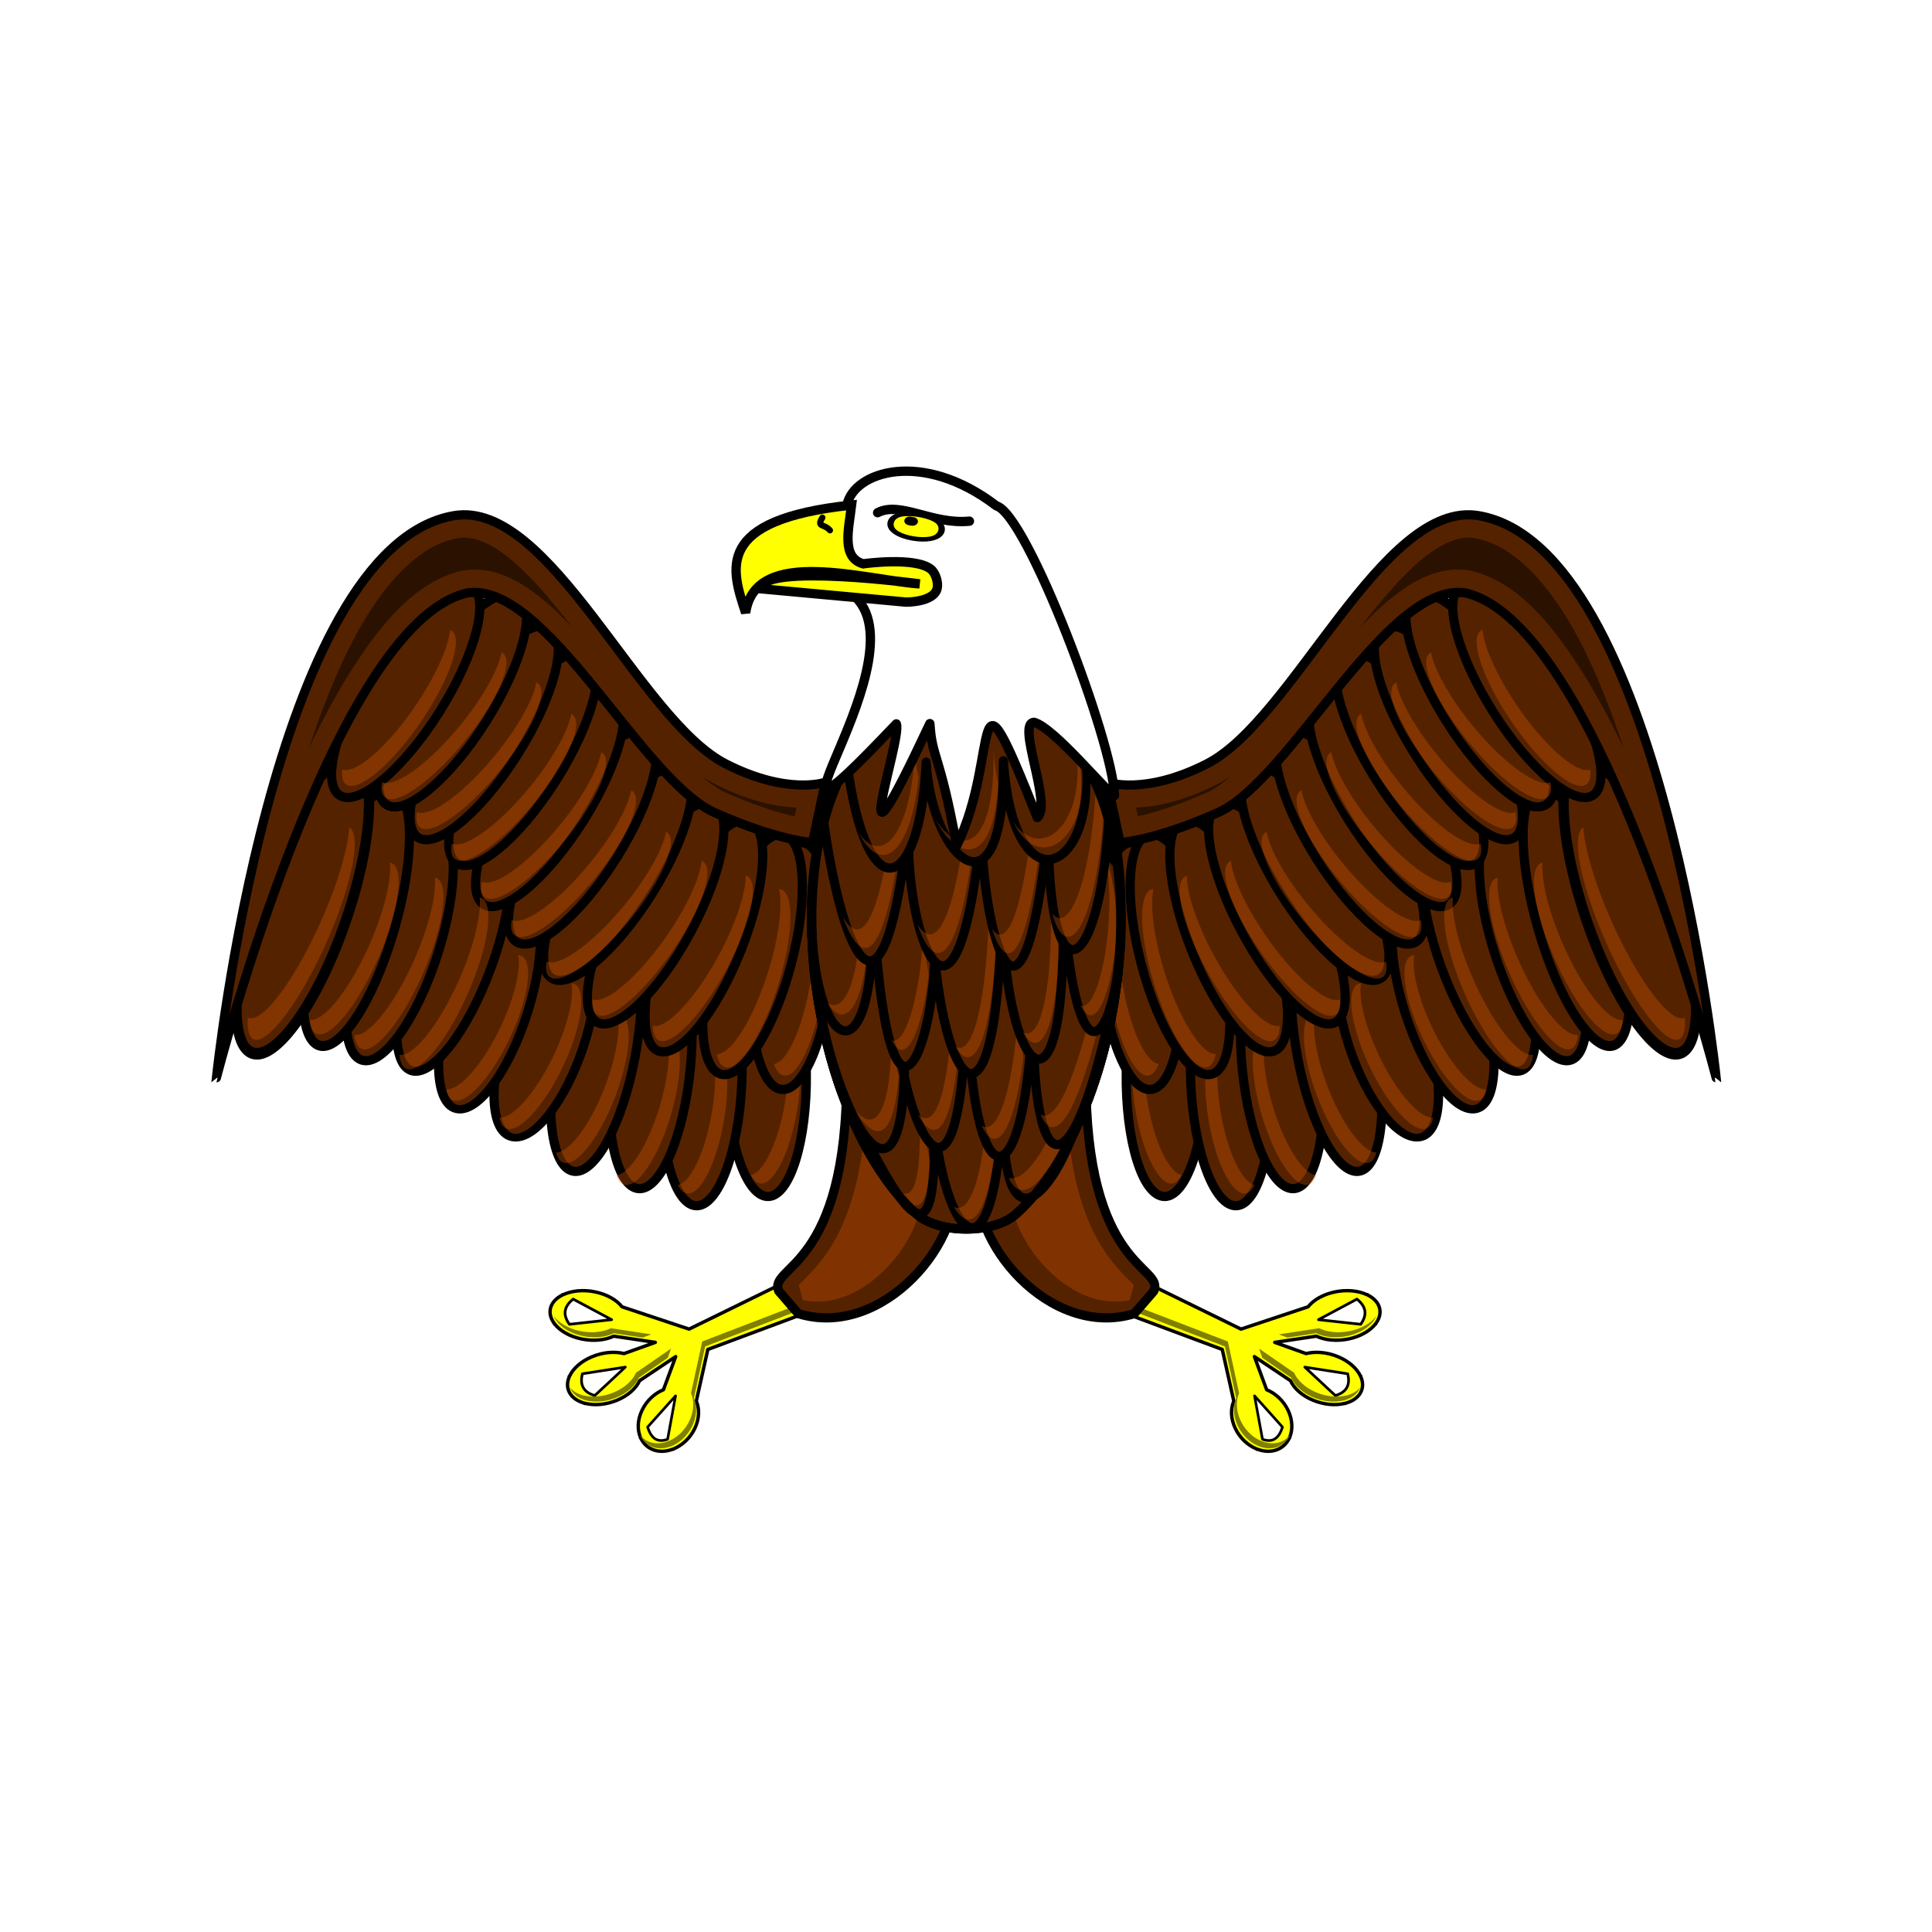 <?xml version="1.0" encoding="UTF-8" standalone="no"?>
<svg
   xmlns:dc="http://purl.org/dc/elements/1.1/"
   xmlns:cc="http://creativecommons.org/ns#"
   xmlns:rdf="http://www.w3.org/1999/02/22-rdf-syntax-ns#"
   xmlns:svg="http://www.w3.org/2000/svg"
   xmlns="http://www.w3.org/2000/svg"
   xmlns:sodipodi="http://sodipodi.sourceforge.net/DTD/sodipodi-0.dtd"
   xmlns:inkscape="http://www.inkscape.org/namespaces/inkscape"
   id="svg4769"
   sodipodi:docname="Bald Eagle.svg"
   viewBox="0 0 512 512"
   sodipodi:version="0.32"
   version="1.0"
   inkscape:output_extension="org.inkscape.output.svg.inkscape"
   inkscape:version="1.0.2 (e86c870879, 2021-01-15, custom)"
   width="512"
   height="512">
  <defs
     id="defs3">
    <filter
       id="filter3625"
       inkscape:collect="always">
      <feGaussianBlur
         id="feGaussianBlur3627"
         stdDeviation="6.649"
         inkscape:collect="always" />
    </filter>
    <filter
       id="filter3883"
       inkscape:collect="always">
      <feGaussianBlur
         id="feGaussianBlur3885"
         stdDeviation="2.832"
         inkscape:collect="always" />
    </filter>
    <filter
       id="filter4197"
       inkscape:collect="always">
      <feGaussianBlur
         id="feGaussianBlur4199"
         stdDeviation="2.57"
         inkscape:collect="always" />
    </filter>
    <filter
       id="filter4206"
       inkscape:collect="always">
      <feGaussianBlur
         id="feGaussianBlur4208"
         stdDeviation="3.368"
         inkscape:collect="always" />
    </filter>
    <filter
       id="filter4231"
       inkscape:collect="always">
      <feGaussianBlur
         id="feGaussianBlur4233"
         stdDeviation="3.832"
         inkscape:collect="always" />
    </filter>
    <filter
       id="filter4256"
       inkscape:collect="always">
      <feGaussianBlur
         id="feGaussianBlur4258"
         stdDeviation="3.389"
         inkscape:collect="always" />
    </filter>
    <filter
       id="filter4265"
       inkscape:collect="always">
      <feGaussianBlur
         id="feGaussianBlur4267"
         stdDeviation="2.639"
         inkscape:collect="always" />
    </filter>
    <filter
       id="filter4963"
       height="1.193"
       width="1.309"
       y="-0.097"
       x="-0.154"
       inkscape:collect="always">
      <feGaussianBlur
         id="feGaussianBlur4965"
         stdDeviation="5.091"
         inkscape:collect="always" />
    </filter>
    <filter
       id="filter5435"
       inkscape:collect="always">
      <feGaussianBlur
         id="feGaussianBlur5437"
         stdDeviation="3.392"
         inkscape:collect="always" />
    </filter>
  </defs>
  <sodipodi:namedview
     id="base"
     inkscape:snap-center="true"
     inkscape:zoom="0.23754368"
     borderopacity="1.0"
     inkscape:current-layer="layer1"
     inkscape:cx="608.57866"
     inkscape:cy="474.11463"
     inkscape:object-paths="true"
     inkscape:document-units="px"
     inkscape:snap-bbox="true"
     showgrid="false"
     inkscape:snap-global="false"
     inkscape:bbox-nodes="true"
     bordercolor="#666666"
     inkscape:guide-bbox="true"
     objecttolerance="10000"
     inkscape:object-nodes="true"
     inkscape:pageopacity="0.0"
     inkscape:pageshadow="2"
     guidetolerance="10000"
     pagecolor="#ffffff"
     gridtolerance="10000"
     inkscape:bbox-paths="true"
     showguides="true"
     inkscape:document-rotation="0"
     inkscape:window-width="1267"
     inkscape:window-height="729"
     inkscape:window-x="26"
     inkscape:window-y="0"
     inkscape:window-maximized="0" />
  <g
     id="layer1"
     inkscape:label="Layer 1"
     inkscape:groupmode="layer"
     transform="translate(-36.567,-44.49)">
    <g
       id="g53195"
       transform="matrix(0.423,0,0,0.423,77.24,149.299)">
      <g
         id="g4987"
         transform="translate(-0.214)">
        <g
           id="g4283"
           transform="matrix(-1,0,0,1,881.34,-53.952)">
          <path
             id="path4285"
             style="fill:#552200;stroke:#000000;stroke-width:5.761;stroke-linecap:round;stroke-linejoin:round"
             d="m 83.281,351.08 c 0,42.81 -11.193,77.55 -24.985,77.55 -13.791,0 -24.984,-34.74 -24.984,-77.55 0,-42.81 11.193,-77.56 24.984,-77.56 13.792,0 24.985,34.75 24.985,77.56 z"
             inkscape:transform-center-x="-25.570437"
             inkscape:transform-center-y="39.400061"
             transform="matrix(1,-0.013,0.013,1,183.85,127.92)" />
          <path
             id="path4287"
             style="fill:#552200;stroke:#000000;stroke-width:5.761;stroke-linecap:round;stroke-linejoin:round"
             d="m 83.281,351.08 c 0,42.81 -11.193,77.55 -24.985,77.55 -13.791,0 -24.984,-34.74 -24.984,-77.55 0,-42.81 11.193,-77.56 24.984,-77.56 13.792,0 24.985,34.75 24.985,77.56 z"
             inkscape:transform-center-x="-23.140921"
             inkscape:transform-center-y="40.874315"
             transform="matrix(0.999,0.047,-0.047,0.999,164.55,130.63)" />
          <path
             id="path4289"
             style="fill:#552200;stroke:#000000;stroke-width:5.761;stroke-linecap:round;stroke-linejoin:round"
             d="m 83.281,351.08 c 0,42.81 -11.193,77.55 -24.985,77.55 -13.791,0 -24.984,-34.74 -24.984,-77.55 0,-42.81 11.193,-77.56 24.984,-77.56 13.792,0 24.985,34.75 24.985,77.56 z"
             inkscape:transform-center-x="-20.979222"
             inkscape:transform-center-y="42.024821"
             transform="matrix(0.995,0.099,-0.099,0.995,150.86,118.59)" />
          <path
             id="path4291"
             style="opacity:0.6;fill:#d45500;filter:url(#filter3883)"
             transform="matrix(0.601,-0.144,0.158,0.64,247.83,322.28)"
             d="m -150.62,168.94 c 1.35,14.72 -8.04,41.46 -25.19,68.68 -20.87,33.12 -46.04,55.52 -59.13,53.5 0.45,4.87 2.07,8.43 4.97,10.26 11.67,7.35 39.64,-16.1 62.47,-52.32 22.83,-36.22 31.89,-71.55 20.22,-78.9 -1,-0.63 -2.12,-1.03 -3.34,-1.22 z" />
          <path
             id="path4293"
             style="fill:#552200;stroke:#000000;stroke-width:5.761;stroke-linecap:round;stroke-linejoin:round"
             d="m 83.281,351.08 c 0,42.81 -11.193,77.55 -24.985,77.55 -13.791,0 -24.984,-34.74 -24.984,-77.55 0,-42.81 11.193,-77.56 24.984,-77.56 13.792,0 24.985,34.75 24.985,77.56 z"
             inkscape:transform-center-x="-17.338836"
             inkscape:transform-center-y="43.652935"
             transform="rotate(10.558,-510.403,848.721)" />
          <path
             id="path4295"
             d="m -150.62,168.94 c 1.35,14.72 -8.04,41.46 -25.19,68.68 -20.87,33.12 -46.04,55.52 -59.13,53.5 0.45,4.87 2.07,8.43 4.97,10.26 11.67,7.35 39.64,-16.1 62.47,-52.32 22.83,-36.22 31.89,-71.55 20.22,-78.9 -1,-0.63 -2.12,-1.03 -3.34,-1.22 z"
             style="opacity:0.6;fill:#d45500;filter:url(#filter3883)"
             transform="matrix(0.611,-0.097,0.108,0.65,227.01,316.18)" />
          <path
             id="path4297"
             style="fill:#552200;stroke:#000000;stroke-width:5.761;stroke-linecap:round;stroke-linejoin:round"
             d="m 83.281,351.08 c 0,42.81 -11.193,77.55 -24.985,77.55 -13.791,0 -24.984,-34.74 -24.984,-77.55 0,-42.81 11.193,-77.56 24.984,-77.56 13.792,0 24.985,34.75 24.985,77.56 z"
             inkscape:transform-center-x="-13.858344"
             inkscape:transform-center-y="37.646075"
             transform="matrix(0.972,0.222,-0.264,0.807,143.83,159.84)" />
          <path
             id="path4299"
             style="fill:#552200;stroke:#000000;stroke-width:5.761;stroke-linecap:round;stroke-linejoin:round"
             d="m 83.281,351.08 c 0,42.81 -11.193,77.55 -24.985,77.55 -13.791,0 -24.984,-34.74 -24.984,-77.55 0,-42.81 11.193,-77.56 24.984,-77.56 13.792,0 24.985,34.75 24.985,77.56 z"
             inkscape:transform-center-x="-13.543732"
             inkscape:transform-center-y="40.672883"
             transform="matrix(0.968,0.242,-0.269,0.871,111.24,113.45)" />
          <path
             id="path4301"
             style="fill:#552200;stroke:#000000;stroke-width:5.761;stroke-linecap:round;stroke-linejoin:round"
             d="m 83.281,351.08 c 0,42.81 -11.193,77.55 -24.985,77.55 -13.791,0 -24.984,-34.74 -24.984,-77.55 0,-42.81 11.193,-77.56 24.984,-77.56 13.792,0 24.985,34.75 24.985,77.56 z"
             inkscape:transform-center-x="-9.8278058"
             inkscape:transform-center-y="45.930705"
             transform="matrix(0.939,0.344,-0.344,0.939,116.7,54.265)" />
          <path
             id="path4303"
             style="fill:#552200;stroke:#000000;stroke-width:5.761;stroke-linecap:round;stroke-linejoin:round"
             d="m 83.281,351.08 c 0,42.81 -11.193,77.55 -24.985,77.55 -13.791,0 -24.984,-34.74 -24.984,-77.55 0,-42.81 11.193,-77.56 24.984,-77.56 13.792,0 24.985,34.75 24.985,77.56 z"
             inkscape:transform-center-x="-11.691238"
             inkscape:transform-center-y="45.492078"
             transform="matrix(0.952,0.306,-0.306,0.952,68.833,44.429)" />
          <path
             id="path4305"
             style="fill:#552200;stroke:#000000;stroke-width:5.761;stroke-linecap:round;stroke-linejoin:round"
             d="m 83.281,351.08 c 0,42.81 -11.193,77.55 -24.985,77.55 -13.791,0 -24.984,-34.74 -24.984,-77.55 0,-42.81 11.193,-77.56 24.984,-77.56 13.792,0 24.985,34.75 24.985,77.56 z"
             inkscape:transform-center-x="-11.79052"
             inkscape:transform-center-y="49.42424"
             transform="matrix(0.95,0.329,-0.302,1.036,40.349,-2.138)" />
          <path
             id="path4307"
             style="fill:#552200;stroke:#000000;stroke-width:5.761;stroke-linecap:round;stroke-linejoin:round"
             d="m 83.281,351.08 c 0,42.81 -11.193,77.55 -24.985,77.55 -13.791,0 -24.984,-34.74 -24.984,-77.55 0,-42.81 11.193,-77.56 24.984,-77.56 13.792,0 24.985,34.75 24.985,77.56 z"
             inkscape:transform-center-x="-9.5520667"
             inkscape:transform-center-y="58.81556"
             transform="matrix(1.043,0.473,-0.417,1.182,41.785,-68.616)" />
          <path
             id="path4309"
             d="m -150.62,168.94 c 1.35,14.72 -8.04,41.46 -25.19,68.68 -20.87,33.12 -46.04,55.52 -59.13,53.5 0.45,4.87 2.07,8.43 4.97,10.26 11.67,7.35 39.64,-16.1 62.47,-52.32 22.83,-36.22 31.89,-71.55 20.22,-78.9 -1,-0.63 -2.12,-1.03 -3.34,-1.22 z"
             style="opacity:0.6;fill:#d45500;filter:url(#filter3883)"
             transform="matrix(0.578,-0.22,0.239,0.614,303.22,311.91)" />
          <path
             id="path4311"
             style="fill:#552200;stroke:#000000;stroke-width:5.761;stroke-linecap:round;stroke-linejoin:round"
             d="m 83.281,351.08 c 0,42.81 -11.193,77.55 -24.985,77.55 -13.791,0 -24.984,-34.74 -24.984,-77.55 0,-42.81 11.193,-77.56 24.984,-77.56 13.792,0 24.985,34.75 24.985,77.56 z"
             inkscape:transform-center-x="-21.741873"
             inkscape:transform-center-y="41.635376"
             transform="matrix(0.997,0.081,-0.081,0.997,232.94,56.66)" />
          <path
             id="path4313"
             style="opacity:0.6;fill:#d45500;filter:url(#filter3883)"
             transform="matrix(0.578,-0.22,0.239,0.614,257.41,318.16)"
             d="m -150.62,168.94 c 1.35,14.72 -8.04,41.46 -25.19,68.68 -20.87,33.12 -46.04,55.52 -59.13,53.5 0.45,4.87 2.07,8.43 4.97,10.26 11.67,7.35 39.64,-16.1 62.47,-52.32 22.83,-36.22 31.89,-71.55 20.22,-78.9 -1,-0.63 -2.12,-1.03 -3.34,-1.22 z" />
          <path
             id="path4315"
             style="fill:#552200;stroke:#000000;stroke-width:5.761;stroke-linecap:round;stroke-linejoin:round"
             d="m 83.281,351.08 c 0,42.81 -11.193,77.55 -24.985,77.55 -13.791,0 -24.984,-34.74 -24.984,-77.55 0,-42.81 11.193,-77.56 24.984,-77.56 13.792,0 24.985,34.75 24.985,77.56 z"
             inkscape:transform-center-x="-14.076952"
             inkscape:transform-center-y="44.811286"
             transform="matrix(0.967,0.255,-0.255,0.967,271.15,49.814)" />
          <path
             id="path4317"
             style="fill:#552200;stroke:#000000;stroke-width:5.761;stroke-linecap:round;stroke-linejoin:round"
             d="m 83.281,351.08 c 0,42.81 -11.193,77.55 -24.985,77.55 -13.791,0 -24.984,-34.74 -24.984,-77.55 0,-42.81 11.193,-77.56 24.984,-77.56 13.792,0 24.985,34.75 24.985,77.56 z"
             inkscape:transform-center-x="-8.624071"
             inkscape:transform-center-y="46.171821"
             transform="matrix(0.93,0.369,-0.369,0.93,282.84,44.458)" />
          <path
             id="path4319"
             style="fill:#552200;stroke:#000000;stroke-width:5.761;stroke-linecap:round;stroke-linejoin:round"
             d="m 83.281,351.08 c 0,42.81 -11.193,77.55 -24.985,77.55 -13.791,0 -24.984,-34.74 -24.984,-77.55 0,-42.81 11.193,-77.56 24.984,-77.56 13.792,0 24.985,34.75 24.985,77.56 z"
             inkscape:transform-center-x="-3.2624908"
             inkscape:transform-center-y="46.85687"
             transform="matrix(0.881,0.473,-0.473,0.881,291.99,41.452)" />
          <path
             id="path4321"
             style="fill:#552200;stroke:#000000;stroke-width:5.761;stroke-linecap:round;stroke-linejoin:round"
             inkscape:transform-center-y="46.970321"
             transform="matrix(0.846,0.533,-0.533,0.846,291.3,25.361)"
             d="m 83.281,351.08 c 0,42.81 -11.193,77.55 -24.985,77.55 -13.791,0 -24.984,-34.74 -24.984,-77.55 0,-42.81 11.193,-77.56 24.984,-77.56 13.792,0 24.985,34.75 24.985,77.56 z" />
          <path
             id="path4323"
             style="fill:#552200;stroke:#000000;stroke-width:5.761;stroke-linecap:round;stroke-linejoin:round"
             inkscape:transform-center-y="46.970321"
             transform="matrix(0.846,0.533,-0.533,0.846,269.3,2.614)"
             d="m 83.281,351.08 c 0,42.81 -11.193,77.55 -24.985,77.55 -13.791,0 -24.984,-34.74 -24.984,-77.55 0,-42.81 11.193,-77.56 24.984,-77.56 13.792,0 24.985,34.75 24.985,77.56 z" />
          <path
             id="path4325"
             style="fill:#552200;stroke:#000000;stroke-width:5.761;stroke-linecap:round;stroke-linejoin:round"
             inkscape:transform-center-y="46.970321"
             transform="matrix(0.846,0.533,-0.533,0.846,248.72,-20.862)"
             d="m 83.281,351.08 c 0,42.81 -11.193,77.55 -24.985,77.55 -13.791,0 -24.984,-34.74 -24.984,-77.55 0,-42.81 11.193,-77.56 24.984,-77.56 13.792,0 24.985,34.75 24.985,77.56 z" />
          <path
             id="path4327"
             style="fill:#552200;stroke:#000000;stroke-width:5.761;stroke-linecap:round;stroke-linejoin:round"
             inkscape:transform-center-y="46.970321"
             transform="matrix(0.846,0.533,-0.533,0.846,231.88,-46.615)"
             d="m 83.281,351.08 c 0,42.81 -11.193,77.55 -24.985,77.55 -13.791,0 -24.984,-34.74 -24.984,-77.55 0,-42.81 11.193,-77.56 24.984,-77.56 13.792,0 24.985,34.75 24.985,77.56 z" />
          <path
             id="path4329"
             style="fill:#552200;stroke:#000000;stroke-width:5.761;stroke-linecap:round;stroke-linejoin:round"
             inkscape:transform-center-y="46.970321"
             transform="matrix(0.846,0.533,-0.533,0.846,207.66,-62.761)"
             d="m 83.281,351.08 c 0,42.81 -11.193,77.55 -24.985,77.55 -13.791,0 -24.984,-34.74 -24.984,-77.55 0,-42.81 11.193,-77.56 24.984,-77.56 13.792,0 24.985,34.75 24.985,77.56 z" />
          <path
             id="path4331"
             style="fill:#552200;stroke:#000000;stroke-width:5.761;stroke-linecap:round;stroke-linejoin:round"
             inkscape:transform-center-y="46.970321"
             transform="matrix(0.846,0.533,-0.533,0.846,187.86,-83.346)"
             d="m 83.281,351.08 c 0,42.81 -11.193,77.55 -24.985,77.55 -13.791,0 -24.984,-34.74 -24.984,-77.55 0,-42.81 11.193,-77.56 24.984,-77.56 13.792,0 24.985,34.75 24.985,77.56 z" />
          <ellipse
             id="path4333"
             style="fill:#552200;stroke:#000000;stroke-width:5.761;stroke-linecap:round;stroke-linejoin:round"
             inkscape:transform-center-y="46.970321"
             transform="matrix(0.846,0.533,-0.533,0.846,158.49,-89.217)"
             cx="58.296"
             cy="351.076"
             rx="24.984"
             ry="77.555" />
          <g
             id="g4335"
             transform="translate(-1.174,-5.636)">
            <path
               id="path4337"
               sodipodi:nodetypes="cssccscc"
               style="fill:#552200;fill-rule:evenodd;stroke:#000000;stroke-width:5.758"
               d="m 284.77,301.88 c 0,0 -23.48,8.43 -62.54,-11.57 C 167.83,262.44 112.17,124.4 51.96,134.9 -62.09,154.8 -96.71,487.02 -96.71,487.02 c 10e-4,0 72.593,-284.32 157.12,-303.73 49.6,-7.51 109.23,117.25 155.07,137.65 39.64,17.64 61.24,18.75 61.24,18.75 z" />
            <path
               id="path4339"
               style="fill:#2b1100;fill-rule:evenodd;filter:url(#filter3625)"
               sodipodi:type="inkscape:offset"
               d="m 57.947,148.631 c -1.108,0.027 -2.283,0.157 -3.533,0.375 -21.917,3.824 -43.099,24.244 -61.365,56.395 -12.188,21.452 -22.698,47.64 -31.789,75.096 8.385,-17.515 17.34,-34.262 26.863,-49.232 19.491,-30.643 41.128,-55.479 69.064,-61.906 0.336,-0.082 0.675,-0.153 1.016,-0.211 a 4.226,4.226 0 0 1 0.07,-0.012 c 18.525,-2.803 35.253,6.449 49.947,18.574 6.192,5.109 12.217,11.031 18.162,17.291 C 114.301,189.42 102.282,175.083 90.916,165.006 78.248,153.774 66.973,148.409 57.947,148.631 Z M 207.256,298.033 c 5.47,4.75 10.329,8.179 14.025,9.824 21.186,9.429 35.296,13.43 44.32,15.393 l 1.17,-5.451 c -12.759,-0.577 -30.208,-4.069 -51.072,-14.756 -2.874,-1.472 -5.675,-3.188 -8.443,-5.01 z"
               inkscape:original="M 57.84375 144.40625 C 56.480216 144.43979 55.097249 144.59778 53.6875 144.84375 C 29.766668 149.01749 7.9486912 170.6211 -10.625 203.3125 C -29.198691 236.0039 -44.077439 278.74036 -55.40625 321.03125 C -57.417055 328.53766 -59.175173 335.95823 -60.96875 343.375 C -60.37433 341.83223 -59.853806 340.32696 -59.25 338.78125 C -44.753257 301.67046 -27.596047 263.84694 -8.3125 233.53125 C 10.971047 203.21556 32.101323 179.45211 58.15625 173.46875 C 58.404179 173.40718 58.65436 173.35506 58.90625 173.3125 C 75.686434 170.7738 91.237883 179.17392 105.53125 190.96875 C 119.82462 202.76358 133.60952 218.69099 147.15625 235.25 C 160.70298 251.80901 173.94418 269.03854 186.40625 283.09375 C 198.86832 297.14896 210.84809 307.84047 219.5625 311.71875 C 244.17747 322.67346 259.99164 326.63281 268.84375 328.28125 L 272 313.5625 C 270.59345 313.59661 269.32434 313.71217 267.78125 313.65625 C 255.57453 313.21387 238.396 309.92038 217.625 299.28125 C 186.6539 283.41752 160.97431 243.25888 133.90625 207.78125 C 120.37222 190.04244 106.80334 173.44482 93.71875 161.84375 C 80.634159 150.24268 68.550974 144.14288 57.84375 144.40625 z "
               inkscape:radius="-4.2256136" />
          </g>
          <path
             id="path4341"
             d="m -150.62,168.94 c 1.35,14.72 -8.04,41.46 -25.19,68.68 -20.87,33.12 -46.04,55.52 -59.13,53.5 0.45,4.87 2.07,8.43 4.97,10.26 11.67,7.35 39.64,-16.1 62.47,-52.32 22.83,-36.22 31.89,-71.55 20.22,-78.9 -1,-0.63 -2.12,-1.03 -3.34,-1.22 z"
             style="opacity:0.6;fill:#d45500;filter:url(#filter3883)"
             transform="matrix(0.61,0.102,-0.132,0.787,162.68,83.173)" />
          <path
             id="path4343"
             style="opacity:0.6;fill:#d45500;filter:url(#filter3883)"
             transform="matrix(0.599,0.155,-0.199,0.772,204.57,107.83)"
             d="m -150.62,168.94 c 1.35,14.72 -8.04,41.46 -25.19,68.68 -20.87,33.12 -46.04,55.52 -59.13,53.5 0.45,4.87 2.07,8.43 4.97,10.26 11.67,7.35 39.64,-16.1 62.47,-52.32 22.83,-36.22 31.89,-71.55 20.22,-78.9 -1,-0.63 -2.12,-1.03 -3.34,-1.22 z" />
          <path
             id="path4345"
             d="m -150.62,168.94 c 1.35,14.72 -8.04,41.46 -25.19,68.68 -20.87,33.12 -46.04,55.52 -59.13,53.5 0.45,4.87 2.07,8.43 4.97,10.26 11.67,7.35 39.64,-16.1 62.47,-52.32 22.83,-36.22 31.89,-71.55 20.22,-78.9 -1,-0.63 -2.12,-1.03 -3.34,-1.22 z"
             style="opacity:0.6;fill:#d45500;filter:url(#filter3883)"
             transform="matrix(0.599,0.155,-0.199,0.772,226.43,126.57)" />
          <path
             id="path4347"
             style="opacity:0.6;fill:#d45500;filter:url(#filter3883)"
             transform="matrix(0.599,0.155,-0.199,0.772,248.3,146.35)"
             d="m -150.62,168.94 c 1.35,14.72 -8.04,41.46 -25.19,68.68 -20.87,33.12 -46.04,55.52 -59.13,53.5 0.45,4.87 2.07,8.43 4.97,10.26 11.67,7.35 39.64,-16.1 62.47,-52.32 22.83,-36.22 31.89,-71.55 20.22,-78.9 -1,-0.63 -2.12,-1.03 -3.34,-1.22 z" />
          <path
             id="path4349"
             d="m -150.62,168.94 c 1.35,14.72 -8.04,41.46 -25.19,68.68 -20.87,33.12 -46.04,55.52 -59.13,53.5 0.45,4.87 2.07,8.43 4.97,10.26 11.67,7.35 39.64,-16.1 62.47,-52.32 22.83,-36.22 31.89,-71.55 20.22,-78.9 -1,-0.63 -2.12,-1.03 -3.34,-1.22 z"
             style="opacity:0.6;fill:#d45500;filter:url(#filter3883)"
             transform="matrix(0.599,0.155,-0.199,0.772,267.03,170.29)" />
          <path
             id="path4351"
             style="opacity:0.6;fill:#d45500;filter:url(#filter3883)"
             transform="matrix(0.599,0.155,-0.199,0.772,285.77,194.23)"
             d="m -150.62,168.94 c 1.35,14.72 -8.04,41.46 -25.19,68.68 -20.87,33.12 -46.04,55.52 -59.13,53.5 0.45,4.87 2.07,8.43 4.97,10.26 11.67,7.35 39.64,-16.1 62.47,-52.32 22.83,-36.22 31.89,-71.55 20.22,-78.9 -1,-0.63 -2.12,-1.03 -3.34,-1.22 z" />
          <path
             id="path4353"
             d="m -150.62,168.94 c 1.35,14.72 -8.04,41.46 -25.19,68.68 -20.87,33.12 -46.04,55.52 -59.13,53.5 0.45,4.87 2.07,8.43 4.97,10.26 11.67,7.35 39.64,-16.1 62.47,-52.32 22.83,-36.22 31.89,-71.55 20.22,-78.9 -1,-0.63 -2.12,-1.03 -3.34,-1.22 z"
             style="opacity:0.6;fill:#d45500;filter:url(#filter3883)"
             transform="matrix(0.599,0.155,-0.199,0.772,307.63,220.26)" />
          <path
             id="path4355"
             style="opacity:0.6;fill:#d45500;filter:url(#filter3883)"
             transform="matrix(0.609,0.108,-0.139,0.785,321.32,229.16)"
             d="m -150.62,168.94 c 1.35,14.72 -8.04,41.46 -25.19,68.68 -20.87,33.12 -46.04,55.52 -59.13,53.5 0.45,4.87 2.07,8.43 4.97,10.26 11.67,7.35 39.64,-16.1 62.47,-52.32 22.83,-36.22 31.89,-71.55 20.22,-78.9 -1,-0.63 -2.12,-1.03 -3.34,-1.22 z" />
          <path
             id="path4357"
             d="m -150.62,168.94 c 1.35,14.72 -8.04,41.46 -25.19,68.68 -20.87,33.12 -46.04,55.52 -59.13,53.5 0.45,4.87 2.07,8.43 4.97,10.26 11.67,7.35 39.64,-16.1 62.47,-52.32 22.83,-36.22 31.89,-71.55 20.22,-78.9 -1,-0.63 -2.12,-1.03 -3.34,-1.22 z"
             style="opacity:0.6;fill:#d45500;filter:url(#filter3883)"
             transform="matrix(0.617,0.038,-0.05,0.796,335.06,226.04)" />
          <path
             id="path4359"
             style="opacity:0.6;fill:#d45500;filter:url(#filter3883)"
             transform="matrix(0.613,-0.08,0.103,0.791,329.61,217.47)"
             d="m -150.62,168.94 c 1.35,14.72 -8.04,41.46 -25.19,68.68 -20.87,33.12 -46.04,55.52 -59.13,53.5 0.45,4.87 2.07,8.43 4.97,10.26 11.67,7.35 39.64,-16.1 62.47,-52.32 22.83,-36.22 31.89,-71.55 20.22,-78.9 -1,-0.63 -2.12,-1.03 -3.34,-1.22 z" />
          <path
             id="path4361"
             d="m -150.62,168.94 c 1.35,14.72 -8.04,41.46 -25.19,68.68 -20.87,33.12 -46.04,55.52 -59.13,53.5 0.45,4.87 2.07,8.43 4.97,10.26 11.67,7.35 39.64,-16.1 62.47,-52.32 22.83,-36.22 31.89,-71.55 20.22,-78.9 -1,-0.63 -2.12,-1.03 -3.34,-1.22 z"
             style="opacity:0.6;fill:#d45500;filter:url(#filter3883)"
             transform="matrix(0.593,-0.176,0.227,0.765,324.59,208.7)" />
          <path
             id="path4363"
             style="opacity:0.6;fill:#d45500;filter:url(#filter3883)"
             transform="matrix(0.574,0.14,-0.124,1.072,92.725,164.51)"
             d="m -150.62,168.94 c 1.35,14.72 -8.04,41.46 -25.19,68.68 -20.87,33.12 -46.04,55.52 -59.13,53.5 0.45,4.87 2.07,8.43 4.97,10.26 11.67,7.35 39.64,-16.1 62.47,-52.32 22.83,-36.22 31.89,-71.55 20.22,-78.9 -1,-0.63 -2.12,-1.03 -3.34,-1.22 z" />
          <path
             id="path4365"
             style="opacity:0.6;fill:#d45500;filter:url(#filter3883)"
             transform="matrix(0.618,-0.012,0.015,0.798,101.39,210)"
             d="m -150.62,168.94 c 1.35,14.72 -8.04,41.46 -25.19,68.68 -20.87,33.12 -46.04,55.52 -59.13,53.5 0.45,4.87 2.07,8.43 4.97,10.26 11.67,7.35 39.64,-16.1 62.47,-52.32 22.83,-36.22 31.89,-71.55 20.22,-78.9 -1,-0.63 -2.12,-1.03 -3.34,-1.22 z" />
          <path
             id="path4367"
             d="m -150.62,168.94 c 1.35,14.72 -8.04,41.46 -25.19,68.68 -20.87,33.12 -46.04,55.52 -59.13,53.5 0.45,4.87 2.07,8.43 4.97,10.26 11.67,7.35 39.64,-16.1 62.47,-52.32 22.83,-36.22 31.89,-71.55 20.22,-78.9 -1,-0.63 -2.12,-1.03 -3.34,-1.22 z"
             style="opacity:0.6;fill:#d45500;filter:url(#filter3883)"
             transform="matrix(0.618,-0.012,0.015,0.798,129.5,219.37)" />
          <path
             id="path4369"
             style="opacity:0.6;fill:#d45500;filter:url(#filter3883)"
             transform="matrix(0.618,-0.012,0.015,0.798,157.61,231.86)"
             d="m -150.62,168.94 c 1.35,14.72 -8.04,41.46 -25.19,68.68 -20.87,33.12 -46.04,55.52 -59.13,53.5 0.45,4.87 2.07,8.43 4.97,10.26 11.67,7.35 39.64,-16.1 62.47,-52.32 22.83,-36.22 31.89,-71.55 20.22,-78.9 -1,-0.63 -2.12,-1.03 -3.34,-1.22 z" />
          <path
             id="path4371"
             d="m -150.62,168.94 c 1.35,14.72 -8.04,41.46 -25.19,68.68 -20.87,33.12 -46.04,55.52 -59.13,53.5 0.45,4.87 2.07,8.43 4.97,10.26 11.67,7.35 39.64,-16.1 62.47,-52.32 22.83,-36.22 31.89,-71.55 20.22,-78.9 -1,-0.63 -2.12,-1.03 -3.34,-1.22 z"
             style="opacity:0.6;fill:#d45500;filter:url(#filter3883)"
             transform="matrix(0.617,-0.048,0.056,0.656,174.75,286.43)" />
          <path
             id="path4373"
             style="opacity:0.6;fill:#d45500;filter:url(#filter3883)"
             transform="matrix(0.617,-0.048,0.056,0.656,208.06,304.12)"
             d="m -150.62,168.94 c 1.35,14.72 -8.04,41.46 -25.19,68.68 -20.87,33.12 -46.04,55.52 -59.13,53.5 0.45,4.87 2.07,8.43 4.97,10.26 11.67,7.35 39.64,-16.1 62.47,-52.32 22.83,-36.22 31.89,-71.55 20.22,-78.9 -1,-0.63 -2.12,-1.03 -3.34,-1.22 z" />
        </g>
        <g
           id="g3937"
           transform="translate(137.54,-53.952)">
          <path
             id="path3427"
             style="fill:#552200;stroke:#000000;stroke-width:5.761;stroke-linecap:round;stroke-linejoin:round"
             d="m 83.281,351.08 c 0,42.81 -11.193,77.55 -24.985,77.55 -13.791,0 -24.984,-34.74 -24.984,-77.55 0,-42.81 11.193,-77.56 24.984,-77.56 13.792,0 24.985,34.75 24.985,77.56 z"
             inkscape:transform-center-x="-25.570437"
             inkscape:transform-center-y="39.400061"
             transform="matrix(1,-0.013,0.013,1,183.85,127.92)" />
          <path
             id="path3631"
             style="fill:#552200;stroke:#000000;stroke-width:5.761;stroke-linecap:round;stroke-linejoin:round"
             d="m 83.281,351.08 c 0,42.81 -11.193,77.55 -24.985,77.55 -13.791,0 -24.984,-34.74 -24.984,-77.55 0,-42.81 11.193,-77.56 24.984,-77.56 13.792,0 24.985,34.75 24.985,77.56 z"
             inkscape:transform-center-x="-23.140921"
             inkscape:transform-center-y="40.874315"
             transform="matrix(0.999,0.047,-0.047,0.999,164.55,130.63)" />
          <path
             id="path3425"
             style="fill:#552200;stroke:#000000;stroke-width:5.761;stroke-linecap:round;stroke-linejoin:round"
             d="m 83.281,351.08 c 0,42.81 -11.193,77.55 -24.985,77.55 -13.791,0 -24.984,-34.74 -24.984,-77.55 0,-42.81 11.193,-77.56 24.984,-77.56 13.792,0 24.985,34.75 24.985,77.56 z"
             inkscape:transform-center-x="-20.979222"
             inkscape:transform-center-y="42.024821"
             transform="matrix(0.995,0.099,-0.099,0.995,150.86,118.59)" />
          <path
             id="path3931"
             d="m -150.62,168.94 c 1.35,14.72 -8.04,41.46 -25.19,68.68 -20.87,33.12 -46.04,55.52 -59.13,53.5 0.45,4.87 2.07,8.43 4.97,10.26 11.67,7.35 39.64,-16.1 62.47,-52.32 22.83,-36.22 31.89,-71.55 20.22,-78.9 -1,-0.63 -2.12,-1.03 -3.34,-1.22 z"
             style="opacity:0.6;fill:#d45500;filter:url(#filter3883)"
             transform="matrix(0.601,-0.144,0.158,0.64,247.83,322.28)" />
          <path
             id="path3423"
             style="fill:#552200;stroke:#000000;stroke-width:5.761;stroke-linecap:round;stroke-linejoin:round"
             d="m 83.281,351.08 c 0,42.81 -11.193,77.55 -24.985,77.55 -13.791,0 -24.984,-34.74 -24.984,-77.55 0,-42.81 11.193,-77.56 24.984,-77.56 13.792,0 24.985,34.75 24.985,77.56 z"
             inkscape:transform-center-x="-17.338836"
             inkscape:transform-center-y="43.652935"
             transform="rotate(10.558,-510.403,848.721)" />
          <path
             id="path3929"
             style="opacity:0.6;fill:#d45500;filter:url(#filter3883)"
             transform="matrix(0.611,-0.097,0.108,0.65,227.01,316.18)"
             d="m -150.62,168.94 c 1.35,14.72 -8.04,41.46 -25.19,68.68 -20.87,33.12 -46.04,55.52 -59.13,53.5 0.45,4.87 2.07,8.43 4.97,10.26 11.67,7.35 39.64,-16.1 62.47,-52.32 22.83,-36.22 31.89,-71.55 20.22,-78.9 -1,-0.63 -2.12,-1.03 -3.34,-1.22 z" />
          <path
             id="path3421"
             style="fill:#552200;stroke:#000000;stroke-width:5.761;stroke-linecap:round;stroke-linejoin:round"
             d="m 83.281,351.08 c 0,42.81 -11.193,77.55 -24.985,77.55 -13.791,0 -24.984,-34.74 -24.984,-77.55 0,-42.81 11.193,-77.56 24.984,-77.56 13.792,0 24.985,34.75 24.985,77.56 z"
             inkscape:transform-center-x="-13.858344"
             inkscape:transform-center-y="37.646075"
             transform="matrix(0.972,0.222,-0.264,0.807,143.83,159.84)" />
          <path
             id="path3417"
             style="fill:#552200;stroke:#000000;stroke-width:5.761;stroke-linecap:round;stroke-linejoin:round"
             d="m 83.281,351.08 c 0,42.81 -11.193,77.55 -24.985,77.55 -13.791,0 -24.984,-34.74 -24.984,-77.55 0,-42.81 11.193,-77.56 24.984,-77.56 13.792,0 24.985,34.75 24.985,77.56 z"
             inkscape:transform-center-x="-13.543732"
             inkscape:transform-center-y="40.672883"
             transform="matrix(0.968,0.242,-0.269,0.871,111.24,113.45)" />
          <path
             id="path3419"
             style="fill:#552200;stroke:#000000;stroke-width:5.761;stroke-linecap:round;stroke-linejoin:round"
             d="m 83.281,351.08 c 0,42.81 -11.193,77.55 -24.985,77.55 -13.791,0 -24.984,-34.74 -24.984,-77.55 0,-42.81 11.193,-77.56 24.984,-77.56 13.792,0 24.985,34.75 24.985,77.56 z"
             inkscape:transform-center-x="-9.8278058"
             inkscape:transform-center-y="45.930705"
             transform="matrix(0.939,0.344,-0.344,0.939,116.7,54.265)" />
          <path
             id="path3413"
             style="fill:#552200;stroke:#000000;stroke-width:5.761;stroke-linecap:round;stroke-linejoin:round"
             d="m 83.281,351.08 c 0,42.81 -11.193,77.55 -24.985,77.55 -13.791,0 -24.984,-34.74 -24.984,-77.55 0,-42.81 11.193,-77.56 24.984,-77.56 13.792,0 24.985,34.75 24.985,77.56 z"
             inkscape:transform-center-x="-11.691238"
             inkscape:transform-center-y="45.492078"
             transform="matrix(0.952,0.306,-0.306,0.952,68.833,44.429)" />
          <path
             id="path3411"
             style="fill:#552200;stroke:#000000;stroke-width:5.761;stroke-linecap:round;stroke-linejoin:round"
             d="m 83.281,351.08 c 0,42.81 -11.193,77.55 -24.985,77.55 -13.791,0 -24.984,-34.74 -24.984,-77.55 0,-42.81 11.193,-77.56 24.984,-77.56 13.792,0 24.985,34.75 24.985,77.56 z"
             inkscape:transform-center-x="-11.79052"
             inkscape:transform-center-y="49.42424"
             transform="matrix(0.95,0.329,-0.302,1.036,40.349,-2.138)" />
          <path
             id="path3409"
             style="fill:#552200;stroke:#000000;stroke-width:5.761;stroke-linecap:round;stroke-linejoin:round"
             d="m 83.281,351.08 c 0,42.81 -11.193,77.55 -24.985,77.55 -13.791,0 -24.984,-34.74 -24.984,-77.55 0,-42.81 11.193,-77.56 24.984,-77.56 13.792,0 24.985,34.75 24.985,77.56 z"
             inkscape:transform-center-x="-9.5520667"
             inkscape:transform-center-y="58.81556"
             transform="matrix(1.043,0.473,-0.417,1.182,41.785,-68.616)" />
          <path
             id="path3935"
             style="opacity:0.6;fill:#d45500;filter:url(#filter3883)"
             transform="matrix(0.578,-0.22,0.239,0.614,303.22,311.91)"
             d="m -150.62,168.94 c 1.35,14.72 -8.04,41.46 -25.19,68.68 -20.87,33.12 -46.04,55.52 -59.13,53.5 0.45,4.87 2.07,8.43 4.97,10.26 11.67,7.35 39.64,-16.1 62.47,-52.32 22.83,-36.22 31.89,-71.55 20.22,-78.9 -1,-0.63 -2.12,-1.03 -3.34,-1.22 z" />
          <path
             id="path3407"
             style="fill:#552200;stroke:#000000;stroke-width:5.761;stroke-linecap:round;stroke-linejoin:round"
             d="m 83.281,351.08 c 0,42.81 -11.193,77.55 -24.985,77.55 -13.791,0 -24.984,-34.74 -24.984,-77.55 0,-42.81 11.193,-77.56 24.984,-77.56 13.792,0 24.985,34.75 24.985,77.56 z"
             inkscape:transform-center-x="-21.741873"
             inkscape:transform-center-y="41.635376"
             transform="matrix(0.997,0.081,-0.081,0.997,232.94,56.66)" />
          <path
             id="path3933"
             d="m -150.62,168.94 c 1.35,14.72 -8.04,41.46 -25.19,68.68 -20.87,33.12 -46.04,55.52 -59.13,53.5 0.45,4.87 2.07,8.43 4.97,10.26 11.67,7.35 39.64,-16.1 62.47,-52.32 22.83,-36.22 31.89,-71.55 20.22,-78.9 -1,-0.63 -2.12,-1.03 -3.34,-1.22 z"
             style="opacity:0.6;fill:#d45500;filter:url(#filter3883)"
             transform="matrix(0.578,-0.22,0.239,0.614,257.41,318.16)" />
          <path
             id="path3357"
             style="fill:#552200;stroke:#000000;stroke-width:5.761;stroke-linecap:round;stroke-linejoin:round"
             d="m 83.281,351.08 c 0,42.81 -11.193,77.55 -24.985,77.55 -13.791,0 -24.984,-34.74 -24.984,-77.55 0,-42.81 11.193,-77.56 24.984,-77.56 13.792,0 24.985,34.75 24.985,77.56 z"
             inkscape:transform-center-x="-14.076952"
             inkscape:transform-center-y="44.811286"
             transform="matrix(0.967,0.255,-0.255,0.967,271.15,49.814)" />
          <path
             id="path3355"
             style="fill:#552200;stroke:#000000;stroke-width:5.761;stroke-linecap:round;stroke-linejoin:round"
             d="m 83.281,351.08 c 0,42.81 -11.193,77.55 -24.985,77.55 -13.791,0 -24.984,-34.74 -24.984,-77.55 0,-42.81 11.193,-77.56 24.984,-77.56 13.792,0 24.985,34.75 24.985,77.56 z"
             inkscape:transform-center-x="-8.624071"
             inkscape:transform-center-y="46.171821"
             transform="matrix(0.93,0.369,-0.369,0.93,282.84,44.458)" />
          <path
             id="path3353"
             style="fill:#552200;stroke:#000000;stroke-width:5.761;stroke-linecap:round;stroke-linejoin:round"
             d="m 83.281,351.08 c 0,42.81 -11.193,77.55 -24.985,77.55 -13.791,0 -24.984,-34.74 -24.984,-77.55 0,-42.81 11.193,-77.56 24.984,-77.56 13.792,0 24.985,34.75 24.985,77.56 z"
             inkscape:transform-center-x="-3.2624908"
             inkscape:transform-center-y="46.85687"
             transform="matrix(0.881,0.473,-0.473,0.881,291.99,41.452)" />
          <path
             id="path3351"
             style="fill:#552200;stroke:#000000;stroke-width:5.761;stroke-linecap:round;stroke-linejoin:round"
             inkscape:transform-center-y="46.970321"
             transform="matrix(0.846,0.533,-0.533,0.846,291.3,25.361)"
             d="m 83.281,351.08 c 0,42.81 -11.193,77.55 -24.985,77.55 -13.791,0 -24.984,-34.74 -24.984,-77.55 0,-42.81 11.193,-77.56 24.984,-77.56 13.792,0 24.985,34.75 24.985,77.56 z" />
          <path
             id="path3349"
             style="fill:#552200;stroke:#000000;stroke-width:5.761;stroke-linecap:round;stroke-linejoin:round"
             inkscape:transform-center-y="46.970321"
             transform="matrix(0.846,0.533,-0.533,0.846,269.3,2.614)"
             d="m 83.281,351.08 c 0,42.81 -11.193,77.55 -24.985,77.55 -13.791,0 -24.984,-34.74 -24.984,-77.55 0,-42.81 11.193,-77.56 24.984,-77.56 13.792,0 24.985,34.75 24.985,77.56 z" />
          <path
             id="path3347"
             style="fill:#552200;stroke:#000000;stroke-width:5.761;stroke-linecap:round;stroke-linejoin:round"
             inkscape:transform-center-y="46.970321"
             transform="matrix(0.846,0.533,-0.533,0.846,248.72,-20.862)"
             d="m 83.281,351.08 c 0,42.81 -11.193,77.55 -24.985,77.55 -13.791,0 -24.984,-34.74 -24.984,-77.55 0,-42.81 11.193,-77.56 24.984,-77.56 13.792,0 24.985,34.75 24.985,77.56 z" />
          <path
             id="path3345"
             style="fill:#552200;stroke:#000000;stroke-width:5.761;stroke-linecap:round;stroke-linejoin:round"
             inkscape:transform-center-y="46.970321"
             transform="matrix(0.846,0.533,-0.533,0.846,231.88,-46.615)"
             d="m 83.281,351.08 c 0,42.81 -11.193,77.55 -24.985,77.55 -13.791,0 -24.984,-34.74 -24.984,-77.55 0,-42.81 11.193,-77.56 24.984,-77.56 13.792,0 24.985,34.75 24.985,77.56 z" />
          <path
             id="path3343"
             style="fill:#552200;stroke:#000000;stroke-width:5.761;stroke-linecap:round;stroke-linejoin:round"
             inkscape:transform-center-y="46.970321"
             transform="matrix(0.846,0.533,-0.533,0.846,207.66,-62.761)"
             d="m 83.281,351.08 c 0,42.81 -11.193,77.55 -24.985,77.55 -13.791,0 -24.984,-34.74 -24.984,-77.55 0,-42.81 11.193,-77.56 24.984,-77.56 13.792,0 24.985,34.75 24.985,77.56 z" />
          <path
             id="path3341"
             style="fill:#552200;stroke:#000000;stroke-width:5.761;stroke-linecap:round;stroke-linejoin:round"
             inkscape:transform-center-y="46.970321"
             transform="matrix(0.846,0.533,-0.533,0.846,187.86,-83.346)"
             d="m 83.281,351.08 c 0,42.81 -11.193,77.55 -24.985,77.55 -13.791,0 -24.984,-34.74 -24.984,-77.55 0,-42.81 11.193,-77.56 24.984,-77.56 13.792,0 24.985,34.75 24.985,77.56 z" />
          <ellipse
             id="path3245"
             style="fill:#552200;stroke:#000000;stroke-width:5.761;stroke-linecap:round;stroke-linejoin:round"
             inkscape:transform-center-y="46.970321"
             transform="matrix(0.846,0.533,-0.533,0.846,158.49,-89.217)"
             cx="58.296"
             cy="351.076"
             rx="24.984"
             ry="77.555" />
          <g
             id="g3633"
             transform="translate(-1.174,-5.636)">
            <path
               id="path2436"
               sodipodi:nodetypes="cssccscc"
               style="fill:#552200;fill-rule:evenodd;stroke:#000000;stroke-width:5.758"
               d="m 284.77,301.88 c 0,0 -23.48,8.43 -62.54,-11.57 C 167.83,262.44 112.17,124.4 51.96,134.9 -62.09,154.8 -96.71,487.02 -96.71,487.02 c 10e-4,0 72.593,-284.32 157.12,-303.73 49.6,-7.51 109.23,117.25 155.07,137.65 39.64,17.64 61.24,18.75 61.24,18.75 z" />
            <path
               id="path3629"
               style="fill:#2b1100;fill-rule:evenodd;filter:url(#filter3625)"
               sodipodi:type="inkscape:offset"
               d="m 57.947,148.631 c -1.108,0.027 -2.283,0.157 -3.533,0.375 -21.917,3.824 -43.099,24.244 -61.365,56.395 -12.188,21.452 -22.698,47.64 -31.789,75.096 8.385,-17.515 17.34,-34.262 26.863,-49.232 19.491,-30.643 41.128,-55.479 69.064,-61.906 0.336,-0.082 0.675,-0.153 1.016,-0.211 a 4.226,4.226 0 0 1 0.07,-0.012 c 18.525,-2.803 35.253,6.449 49.947,18.574 6.192,5.109 12.217,11.031 18.162,17.291 C 114.301,189.42 102.282,175.083 90.916,165.006 78.248,153.774 66.973,148.409 57.947,148.631 Z M 207.256,298.033 c 5.47,4.75 10.329,8.179 14.025,9.824 21.186,9.429 35.296,13.43 44.32,15.393 l 1.17,-5.451 c -12.759,-0.577 -30.208,-4.069 -51.072,-14.756 -2.874,-1.472 -5.675,-3.188 -8.443,-5.01 z"
               inkscape:original="M 57.84375 144.40625 C 56.480216 144.43979 55.097249 144.59778 53.6875 144.84375 C 29.766668 149.01749 7.9486912 170.6211 -10.625 203.3125 C -29.198691 236.0039 -44.077439 278.74036 -55.40625 321.03125 C -57.417055 328.53766 -59.175173 335.95823 -60.96875 343.375 C -60.37433 341.83223 -59.853806 340.32696 -59.25 338.78125 C -44.753257 301.67046 -27.596047 263.84694 -8.3125 233.53125 C 10.971047 203.21556 32.101323 179.45211 58.15625 173.46875 C 58.404179 173.40718 58.65436 173.35506 58.90625 173.3125 C 75.686434 170.7738 91.237883 179.17392 105.53125 190.96875 C 119.82462 202.76358 133.60952 218.69099 147.15625 235.25 C 160.70298 251.80901 173.94418 269.03854 186.40625 283.09375 C 198.86832 297.14896 210.84809 307.84047 219.5625 311.71875 C 244.17747 322.67346 259.99164 326.63281 268.84375 328.28125 L 272 313.5625 C 270.59345 313.59661 269.32434 313.71217 267.78125 313.65625 C 255.57453 313.21387 238.396 309.92038 217.625 299.28125 C 186.6539 283.41752 160.97431 243.25888 133.90625 207.78125 C 120.37222 190.04244 106.80334 173.44482 93.71875 161.84375 C 80.634159 150.24268 68.550974 144.14288 57.84375 144.40625 z "
               inkscape:radius="-4.2256136" />
          </g>
          <path
             id="path3878"
             style="opacity:0.6;fill:#d45500;filter:url(#filter3883)"
             transform="matrix(0.61,0.102,-0.132,0.787,162.68,83.173)"
             d="m -150.62,168.94 c 1.35,14.72 -8.04,41.46 -25.19,68.68 -20.87,33.12 -46.04,55.52 -59.13,53.5 0.45,4.87 2.07,8.43 4.97,10.26 11.67,7.35 39.64,-16.1 62.47,-52.32 22.83,-36.22 31.89,-71.55 20.22,-78.9 -1,-0.63 -2.12,-1.03 -3.34,-1.22 z" />
          <path
             id="path3897"
             d="m -150.62,168.94 c 1.35,14.72 -8.04,41.46 -25.19,68.68 -20.87,33.12 -46.04,55.52 -59.13,53.5 0.45,4.87 2.07,8.43 4.97,10.26 11.67,7.35 39.64,-16.1 62.47,-52.32 22.83,-36.22 31.89,-71.55 20.22,-78.9 -1,-0.63 -2.12,-1.03 -3.34,-1.22 z"
             style="opacity:0.6;fill:#d45500;filter:url(#filter3883)"
             transform="matrix(0.599,0.155,-0.199,0.772,204.57,107.83)" />
          <path
             id="path3899"
             style="opacity:0.6;fill:#d45500;filter:url(#filter3883)"
             transform="matrix(0.599,0.155,-0.199,0.772,226.43,126.57)"
             d="m -150.62,168.94 c 1.35,14.72 -8.04,41.46 -25.19,68.68 -20.87,33.12 -46.04,55.52 -59.13,53.5 0.45,4.87 2.07,8.43 4.97,10.26 11.67,7.35 39.64,-16.1 62.47,-52.32 22.83,-36.22 31.89,-71.55 20.22,-78.9 -1,-0.63 -2.12,-1.03 -3.34,-1.22 z" />
          <path
             id="path3901"
             d="m -150.62,168.94 c 1.35,14.72 -8.04,41.46 -25.19,68.68 -20.87,33.12 -46.04,55.52 -59.13,53.5 0.45,4.87 2.07,8.43 4.97,10.26 11.67,7.35 39.64,-16.1 62.47,-52.32 22.83,-36.22 31.89,-71.55 20.22,-78.9 -1,-0.63 -2.12,-1.03 -3.34,-1.22 z"
             style="opacity:0.6;fill:#d45500;filter:url(#filter3883)"
             transform="matrix(0.599,0.155,-0.199,0.772,248.3,146.35)" />
          <path
             id="path3903"
             style="opacity:0.6;fill:#d45500;filter:url(#filter3883)"
             transform="matrix(0.599,0.155,-0.199,0.772,267.03,170.29)"
             d="m -150.62,168.94 c 1.35,14.72 -8.04,41.46 -25.19,68.68 -20.87,33.12 -46.04,55.52 -59.13,53.5 0.45,4.87 2.07,8.43 4.97,10.26 11.67,7.35 39.64,-16.1 62.47,-52.32 22.83,-36.22 31.89,-71.55 20.22,-78.9 -1,-0.63 -2.12,-1.03 -3.34,-1.22 z" />
          <path
             id="path3905"
             d="m -150.62,168.94 c 1.35,14.72 -8.04,41.46 -25.19,68.68 -20.87,33.12 -46.04,55.52 -59.13,53.5 0.45,4.87 2.07,8.43 4.97,10.26 11.67,7.35 39.64,-16.1 62.47,-52.32 22.83,-36.22 31.89,-71.55 20.22,-78.9 -1,-0.63 -2.12,-1.03 -3.34,-1.22 z"
             style="opacity:0.6;fill:#d45500;filter:url(#filter3883)"
             transform="matrix(0.599,0.155,-0.199,0.772,285.77,194.23)" />
          <path
             id="path3907"
             style="opacity:0.6;fill:#d45500;filter:url(#filter3883)"
             transform="matrix(0.599,0.155,-0.199,0.772,307.63,220.26)"
             d="m -150.62,168.94 c 1.35,14.72 -8.04,41.46 -25.19,68.68 -20.87,33.12 -46.04,55.52 -59.13,53.5 0.45,4.87 2.07,8.43 4.97,10.26 11.67,7.35 39.64,-16.1 62.47,-52.32 22.83,-36.22 31.89,-71.55 20.22,-78.9 -1,-0.63 -2.12,-1.03 -3.34,-1.22 z" />
          <path
             id="path3909"
             d="m -150.62,168.94 c 1.35,14.72 -8.04,41.46 -25.19,68.68 -20.87,33.12 -46.04,55.52 -59.13,53.5 0.45,4.87 2.07,8.43 4.97,10.26 11.67,7.35 39.64,-16.1 62.47,-52.32 22.83,-36.22 31.89,-71.55 20.22,-78.9 -1,-0.63 -2.12,-1.03 -3.34,-1.22 z"
             style="opacity:0.6;fill:#d45500;filter:url(#filter3883)"
             transform="matrix(0.609,0.108,-0.139,0.785,321.32,229.16)" />
          <path
             id="path3911"
             style="opacity:0.6;fill:#d45500;filter:url(#filter3883)"
             transform="matrix(0.617,0.038,-0.05,0.796,335.06,226.04)"
             d="m -150.62,168.94 c 1.35,14.72 -8.04,41.46 -25.19,68.68 -20.87,33.12 -46.04,55.52 -59.13,53.5 0.45,4.87 2.07,8.43 4.97,10.26 11.67,7.35 39.64,-16.1 62.47,-52.32 22.83,-36.22 31.89,-71.55 20.22,-78.9 -1,-0.63 -2.12,-1.03 -3.34,-1.22 z" />
          <path
             id="path3913"
             d="m -150.62,168.94 c 1.35,14.72 -8.04,41.46 -25.19,68.68 -20.87,33.12 -46.04,55.52 -59.13,53.5 0.45,4.87 2.07,8.43 4.97,10.26 11.67,7.35 39.64,-16.1 62.47,-52.32 22.83,-36.22 31.89,-71.55 20.22,-78.9 -1,-0.63 -2.12,-1.03 -3.34,-1.22 z"
             style="opacity:0.6;fill:#d45500;filter:url(#filter3883)"
             transform="matrix(0.613,-0.08,0.103,0.791,329.61,217.47)" />
          <path
             id="path3915"
             style="opacity:0.6;fill:#d45500;filter:url(#filter3883)"
             transform="matrix(0.593,-0.176,0.227,0.765,324.59,208.7)"
             d="m -150.62,168.94 c 1.35,14.72 -8.04,41.46 -25.19,68.68 -20.87,33.12 -46.04,55.52 -59.13,53.5 0.45,4.87 2.07,8.43 4.97,10.26 11.67,7.35 39.64,-16.1 62.47,-52.32 22.83,-36.22 31.89,-71.55 20.22,-78.9 -1,-0.63 -2.12,-1.03 -3.34,-1.22 z" />
          <path
             id="path3917"
             d="m -150.62,168.94 c 1.35,14.72 -8.04,41.46 -25.19,68.68 -20.87,33.12 -46.04,55.52 -59.13,53.5 0.45,4.87 2.07,8.43 4.97,10.26 11.67,7.35 39.64,-16.1 62.47,-52.32 22.83,-36.22 31.89,-71.55 20.22,-78.9 -1,-0.63 -2.12,-1.03 -3.34,-1.22 z"
             style="opacity:0.6;fill:#d45500;filter:url(#filter3883)"
             transform="matrix(0.574,0.14,-0.124,1.072,92.725,164.51)" />
          <path
             id="path3919"
             d="m -150.62,168.94 c 1.35,14.72 -8.04,41.46 -25.19,68.68 -20.87,33.12 -46.04,55.52 -59.13,53.5 0.45,4.87 2.07,8.43 4.97,10.26 11.67,7.35 39.64,-16.1 62.47,-52.32 22.83,-36.22 31.89,-71.55 20.22,-78.9 -1,-0.63 -2.12,-1.03 -3.34,-1.22 z"
             style="opacity:0.6;fill:#d45500;filter:url(#filter3883)"
             transform="matrix(0.618,-0.012,0.015,0.798,101.39,210)" />
          <path
             id="path3921"
             style="opacity:0.6;fill:#d45500;filter:url(#filter3883)"
             transform="matrix(0.618,-0.012,0.015,0.798,129.5,219.37)"
             d="m -150.62,168.94 c 1.35,14.72 -8.04,41.46 -25.19,68.68 -20.87,33.12 -46.04,55.52 -59.13,53.5 0.45,4.87 2.07,8.43 4.97,10.26 11.67,7.35 39.64,-16.1 62.47,-52.32 22.83,-36.22 31.89,-71.55 20.22,-78.9 -1,-0.63 -2.12,-1.03 -3.34,-1.22 z" />
          <path
             id="path3923"
             d="m -150.62,168.94 c 1.35,14.72 -8.04,41.46 -25.19,68.68 -20.87,33.12 -46.04,55.52 -59.13,53.5 0.45,4.87 2.07,8.43 4.97,10.26 11.67,7.35 39.64,-16.1 62.47,-52.32 22.83,-36.22 31.89,-71.55 20.22,-78.9 -1,-0.63 -2.12,-1.03 -3.34,-1.22 z"
             style="opacity:0.6;fill:#d45500;filter:url(#filter3883)"
             transform="matrix(0.618,-0.012,0.015,0.798,157.61,231.86)" />
          <path
             id="path3925"
             style="opacity:0.6;fill:#d45500;filter:url(#filter3883)"
             transform="matrix(0.617,-0.048,0.056,0.656,174.75,286.43)"
             d="m -150.62,168.94 c 1.35,14.72 -8.04,41.46 -25.19,68.68 -20.87,33.12 -46.04,55.52 -59.13,53.5 0.45,4.87 2.07,8.43 4.97,10.26 11.67,7.35 39.64,-16.1 62.47,-52.32 22.83,-36.22 31.89,-71.55 20.22,-78.9 -1,-0.63 -2.12,-1.03 -3.34,-1.22 z" />
          <path
             id="path3927"
             d="m -150.62,168.94 c 1.35,14.72 -8.04,41.46 -25.19,68.68 -20.87,33.12 -46.04,55.52 -59.13,53.5 0.45,4.87 2.07,8.43 4.97,10.26 11.67,7.35 39.64,-16.1 62.47,-52.32 22.83,-36.22 31.89,-71.55 20.22,-78.9 -1,-0.63 -2.12,-1.03 -3.34,-1.22 z"
             style="opacity:0.6;fill:#d45500;filter:url(#filter3883)"
             transform="matrix(0.617,-0.048,0.056,0.656,208.06,304.12)" />
        </g>
      </g>
      <g
         id="g5439">
        <path
           id="rect5116"
           sodipodi:nodetypes="cccscccscccscccscccscccscccscccscccscccc"
           style="fill:#ffff00;stroke:#000000;stroke-width:2.127;stroke-linecap:round;stroke-linejoin:round"
           d="m 404.25,551.28 -68.69,33.63 -42.02,-13.98 c -3.37,-4.27 -9.43,-7.8 -16.9,-9.34 -7.47,-1.53 -14.73,-0.71 -20.02,1.78 l -0.25,-0.07 -0.05,0.19 c -3.8,1.86 -6.54,4.6 -7.5,8 -0.96,3.39 0.01,6.91 2.39,10.03 l -0.05,0.19 0.21,0.04 c 3.37,4.29 9.42,7.83 16.9,9.37 7.49,1.54 14.79,0.73 20.08,-1.78 l 26.07,3.89 -19.63,7.02 c -5.8,-1.46 -13.09,-0.92 -20,1.95 -6.91,2.87 -11.92,7.43 -14.13,12.23 l -0.21,0.09 0.08,0.16 c -1.53,3.49 -1.58,7.08 0.22,10.22 1.79,3.14 5.17,5.33 9.34,6.45 l 0.11,0.17 0.19,-0.1 c 5.8,1.48 13.13,0.94 20.05,-1.94 6.92,-2.87 11.93,-7.45 14.13,-12.25 l 22.6,-15.09 -7.68,20.77 c -5.48,2.2 -10.5,6.78 -13.4,12.84 -2.9,6.06 -3.06,12.28 -0.95,17.11 l -0.08,0.18 0.19,0.07 c 1.59,3.47 4.38,6.2 8.18,7.52 3.79,1.32 8.02,1.02 12.01,-0.51 l 0.19,0.07 0.08,-0.16 c 5.48,-2.2 10.51,-6.77 13.42,-12.84 2.9,-6.07 3.07,-12.32 0.95,-17.15 l 7.23,-32.37 68.42,-25.51 z" />
        <path
           id="path5299"
           sodipodi:nodetypes="cccc"
           style="fill:#ffffff;stroke:#000000;stroke-width:1.7;stroke-linecap:round;stroke-linejoin:round"
           d="m 260.6,581.9 c -3.82,-5.31 -4.14,-10.58 2.33,-15.78 L 287.04,579 Z" />
        <path
           id="path5301"
           sodipodi:nodetypes="cccc"
           style="fill:#ffffff;stroke:#000000;stroke-width:1.676;stroke-linecap:round;stroke-linejoin:round"
           d="m 276.45,626.55 c -6.24,-1.88 -9.69,-5.8 -7.73,-13.65 l 26.87,-4.17 z" />
        <path
           id="path5303"
           sodipodi:nodetypes="cccc"
           style="fill:#ffffff;stroke:#000000;stroke-width:1.633;stroke-linecap:round;stroke-linejoin:round"
           d="m 322.1,653.92 c -5.5,1.99 -9.99,0.52 -12.51,-7.65 l 17.51,-19.55 z" />
        <path
           id="path5402"
           style="fill:#808000;filter:url(#filter5435)"
           d="m 400.84,549.41 -0.12,0.06 9.43,17.69 -66.35,25.5 -7.03,32.37 c 2.06,4.83 1.91,11.09 -0.91,17.16 -2.82,6.07 -7.71,10.65 -13.03,12.84 l -0.06,0.16 -0.18,-0.09 c -3.87,1.53 -7.99,1.85 -11.67,0.53 -2.58,-0.92 -4.66,-2.55 -6.21,-4.63 l -0.07,0.16 0.19,0.06 c 1.54,3.47 4.25,6.22 7.94,7.53 3.68,1.32 7.77,1.04 11.64,-0.5 l 0.18,0.07 0.06,-0.16 c 5.32,-2.19 10.21,-6.77 13.03,-12.84 2.82,-6.07 2.97,-12.33 0.91,-17.16 l 7.03,-32.38 66.35,-25.5 z m -150.08,27.34 c 0.43,0.99 0.98,1.98 1.66,2.91 l -0.06,0.16 0.21,0.06 c 3.27,4.28 9.14,7.84 16.4,9.37 7.26,1.54 14.33,0.73 19.46,-1.78 l 18,2.75 5.46,-2 -25.28,-3.87 c -5.13,2.5 -12.23,3.28 -19.49,1.75 -7.26,-1.54 -13.1,-5.06 -16.36,-9.35 z m 73.49,20.38 -21.91,15.09 c -2.14,4.8 -6.99,9.38 -13.7,12.25 -6.71,2.88 -13.83,3.42 -19.46,1.94 l -0.18,0.09 -0.09,-0.15 c -3.29,-0.91 -6.05,-2.55 -7.91,-4.82 0.19,0.51 0.4,1.02 0.67,1.5 1.74,3.14 5.01,5.32 9.06,6.44 l 0.09,0.16 0.18,-0.1 c 5.63,1.48 12.75,0.94 19.46,-1.93 6.71,-2.88 11.56,-7.45 13.7,-12.25 l 18,-12.41 z" />
      </g>
      <g
         id="g5446"
         transform="matrix(-1,0,0,1,1016.9,0)">
        <path
           id="path5448"
           sodipodi:nodetypes="cccscccscccscccscccscccscccscccscccscccc"
           style="fill:#ffff00;stroke:#000000;stroke-width:2.127;stroke-linecap:round;stroke-linejoin:round"
           d="m 404.25,551.28 -68.69,33.63 -42.02,-13.98 c -3.37,-4.27 -9.43,-7.8 -16.9,-9.34 -7.47,-1.53 -14.73,-0.71 -20.02,1.78 l -0.25,-0.07 -0.05,0.19 c -3.8,1.86 -6.54,4.6 -7.5,8 -0.96,3.39 0.01,6.91 2.39,10.03 l -0.05,0.19 0.21,0.04 c 3.37,4.29 9.42,7.83 16.9,9.37 7.49,1.54 14.79,0.73 20.08,-1.78 l 26.07,3.89 -19.63,7.02 c -5.8,-1.46 -13.09,-0.92 -20,1.95 -6.91,2.87 -11.92,7.43 -14.13,12.23 l -0.21,0.09 0.08,0.16 c -1.53,3.49 -1.58,7.08 0.22,10.22 1.79,3.14 5.17,5.33 9.34,6.45 l 0.11,0.17 0.19,-0.1 c 5.8,1.48 13.13,0.94 20.05,-1.94 6.92,-2.87 11.93,-7.45 14.13,-12.25 l 22.6,-15.09 -7.68,20.77 c -5.48,2.2 -10.5,6.78 -13.4,12.84 -2.9,6.06 -3.06,12.28 -0.95,17.11 l -0.08,0.18 0.19,0.07 c 1.59,3.47 4.38,6.2 8.18,7.52 3.79,1.32 8.02,1.02 12.01,-0.51 l 0.19,0.07 0.08,-0.16 c 5.48,-2.2 10.51,-6.77 13.42,-12.84 2.9,-6.07 3.07,-12.32 0.95,-17.15 l 7.23,-32.37 68.42,-25.51 z" />
        <path
           id="path5450"
           sodipodi:nodetypes="cccc"
           style="fill:#ffffff;stroke:#000000;stroke-width:1.7;stroke-linecap:round;stroke-linejoin:round"
           d="m 260.6,581.9 c -3.82,-5.31 -4.14,-10.58 2.33,-15.78 L 287.04,579 Z" />
        <path
           id="path5452"
           sodipodi:nodetypes="cccc"
           style="fill:#ffffff;stroke:#000000;stroke-width:1.676;stroke-linecap:round;stroke-linejoin:round"
           d="m 276.45,626.55 c -6.24,-1.88 -9.69,-5.8 -7.73,-13.65 l 26.87,-4.17 z" />
        <path
           id="path5454"
           sodipodi:nodetypes="cccc"
           style="fill:#ffffff;stroke:#000000;stroke-width:1.633;stroke-linecap:round;stroke-linejoin:round"
           d="m 322.1,653.92 c -5.5,1.99 -9.99,0.52 -12.51,-7.65 l 17.51,-19.55 z" />
        <path
           id="path5456"
           style="fill:#808000;filter:url(#filter5435)"
           d="m 400.84,549.41 -0.12,0.06 9.43,17.69 -66.35,25.5 -7.03,32.37 c 2.06,4.83 1.91,11.09 -0.91,17.16 -2.82,6.07 -7.71,10.65 -13.03,12.84 l -0.06,0.16 -0.18,-0.09 c -3.87,1.53 -7.99,1.85 -11.67,0.53 -2.58,-0.92 -4.66,-2.55 -6.21,-4.63 l -0.07,0.16 0.19,0.06 c 1.54,3.47 4.25,6.22 7.94,7.53 3.68,1.32 7.77,1.04 11.64,-0.5 l 0.18,0.07 0.06,-0.16 c 5.32,-2.19 10.21,-6.77 13.03,-12.84 2.82,-6.07 2.97,-12.33 0.91,-17.16 l 7.03,-32.38 66.35,-25.5 z m -150.08,27.34 c 0.43,0.99 0.98,1.98 1.66,2.91 l -0.06,0.16 0.21,0.06 c 3.27,4.28 9.14,7.84 16.4,9.37 7.26,1.54 14.33,0.73 19.46,-1.78 l 18,2.75 5.46,-2 -25.28,-3.87 c -5.13,2.5 -12.23,3.28 -19.49,1.75 -7.26,-1.54 -13.1,-5.06 -16.36,-9.35 z m 73.49,20.38 -21.91,15.09 c -2.14,4.8 -6.99,9.38 -13.7,12.25 -6.71,2.88 -13.83,3.42 -19.46,1.94 l -0.18,0.09 -0.09,-0.15 c -3.29,-0.91 -6.05,-2.55 -7.91,-4.82 0.19,0.51 0.4,1.02 0.67,1.5 1.74,3.14 5.01,5.32 9.06,6.44 l 0.09,0.16 0.18,-0.1 c 5.63,1.48 12.75,0.94 19.46,-1.93 6.71,-2.88 11.56,-7.45 13.7,-12.25 l 18,-12.41 z" />
      </g>
      <g
         id="g4981"
         transform="translate(-2.553)">
        <path
           id="path4973"
           sodipodi:nodetypes="ccccc"
           style="fill:#552200;stroke:#000000;stroke-width:5.758;stroke-linecap:round;stroke-linejoin:round"
           d="m 586.71,425.32 c -6.64,-11.2 -73.85,50.23 -67.21,61.43 -8.11,42.77 44.91,104.72 97.51,88.48 l 12.29,-14.19 c 6.63,-16.13 -43.23,-13 -42.59,-135.72 z" />
        <path
           id="path4975"
           style="fill:#803300;filter:url(#filter4963)"
           sodipodi:type="inkscape:offset"
           d="m -275.4,624.693 c -48.569,23.966 -78.831,28.413 -98.965,26.877 -11.342,-0.865 -19.471,-3.632 -23.531,-4.645 -1.231,-0.307 -1.028,-0.257 -1.293,-0.293 l -8.236,7.186 c 2.893,18.607 16.88,29.893 36.201,35.207 21.092,5.801 46.97,2.078 62.439,-9.748 a 11.688,11.688 0 0 1 4.199,-2.035 c -0.467,0.195 -0.183,0.245 0.648,-0.582 1.445,-1.436 3.73,-4.255 6.158,-7.818 4.856,-7.127 10.49,-17.273 15.271,-27.34 2.798,-5.891 5.135,-11.565 7.107,-16.809 z"
           inkscape:original="M -261.75 604.46875 C -379.63248 668.87686 -393.46824 623.50843 -406.75 637.71875 L -419.75 649.0625 C -417.61272 703.64289 -340.104 717.93176 -301.6875 688.5625 C -288.66416 688.5625 -248.72667 604.46872 -261.75 604.46875 z "
           transform="matrix(-0.51,-0.86,-0.944,0.331,1023.6,0)"
           inkscape:radius="-11.686838" />
        <path
           id="rect4956"
           sodipodi:nodetypes="ccccc"
           style="fill:#552200;stroke:#000000;stroke-width:5.758;stroke-linecap:round;stroke-linejoin:round"
           d="m 436.85,425.32 c 6.64,-11.2 73.85,50.23 67.21,61.43 8.11,42.77 -44.92,104.72 -97.51,88.48 l -12.29,-14.19 c -6.63,-16.13 43.22,-13 42.59,-135.72 z" />
        <path
           id="path4961"
           style="fill:#803300;filter:url(#filter4963)"
           sodipodi:type="inkscape:offset"
           d="m -275.4,624.693 c -48.569,23.966 -78.831,28.413 -98.965,26.877 -11.342,-0.865 -19.471,-3.632 -23.531,-4.645 -1.231,-0.307 -1.028,-0.257 -1.293,-0.293 l -8.236,7.186 c 2.893,18.607 16.88,29.893 36.201,35.207 21.092,5.801 46.97,2.078 62.439,-9.748 a 11.688,11.688 0 0 1 4.199,-2.035 c -0.467,0.195 -0.183,0.245 0.648,-0.582 1.445,-1.436 3.73,-4.255 6.158,-7.818 4.856,-7.127 10.49,-17.273 15.271,-27.34 2.798,-5.891 5.135,-11.565 7.107,-16.809 z"
           inkscape:original="M -261.75 604.46875 C -379.63248 668.87686 -393.46824 623.50843 -406.75 637.71875 L -419.75 649.0625 C -417.61272 703.64289 -340.104 717.93176 -301.6875 688.5625 C -288.66416 688.5625 -248.72667 604.46872 -261.75 604.46875 z "
           transform="matrix(0.51,-0.86,0.944,0.331,0,0)"
           inkscape:radius="-11.686838" />
      </g>
      <g
         id="g4269"
         transform="translate(231.6,-38.942)">
        <path
           id="path3274"
           sodipodi:nodetypes="cssss"
           style="fill:#552200;stroke:#000000;stroke-width:5.758;stroke-linecap:round;stroke-linejoin:round"
           d="m 215.26,252.44 c 25.05,-27.79 99.67,-27.79 124.72,0 60.45,67.07 35.89,238.89 -31.18,299.34 -13.9,12.52 -48.46,12.52 -62.36,0 -67.07,-60.45 -91.62,-232.27 -31.18,-299.34 z" />
        <path
           id="path4185"
           sodipodi:nodetypes="csccccccssc"
           style="fill:#552200;stroke:#000000;stroke-width:5.758;stroke-linecap:round;stroke-linejoin:round"
           d="m 277.63,231.59 c -24.92,0 -49.85,6.95 -62.38,20.85 -42.72,47.4 -42.95,147.15 -15.75,222.9 l 0.35,-0.93 c 33.18,67.45 65.06,133.52 55.9,-0.82 4.42,91.15 40.29,137.58 45.22,0.82 -3.38,103.21 28.4,66.59 42.5,29.75 3.99,-9.05 7.65,-18.21 10.78,-24.75 0.04,-0.09 0.07,-0.17 0.1,-0.25 28.6,-76.19 29.07,-178.52 -14.38,-226.72 -12.52,-13.9 -37.42,-20.85 -62.34,-20.85 z" />
        <path
           id="path4260"
           sodipodi:nodetypes="ccccccsscccccccc"
           style="opacity:0.6;fill:#d45500;filter:url(#filter4265)"
           d="m 345.58,466.73 c -0.09,0 -0.06,0.16 -0.09,0.25 -3.14,6.54 -6.8,15.7 -10.78,24.75 -7.76,20.26 -20.87,40.43 -30.53,37.34 9.19,20.74 27.35,-4.59 37.09,-30.03 3.99,-9.05 7.64,-18.21 10.78,-24.75 0.03,-0.09 0.11,-0.34 0.1,-0.25 -0.65,3.51 -5.89,-7.34 -6.57,-7.31 z m -53.37,-4.75 c -2.43,67.38 -12.39,90.27 -22.38,85.28 9.17,15.78 19.77,9.68 25.44,-32.5 -2.62,-10.55 -3.89,-27.45 -3.06,-52.78 z m -44.72,7.75 c 3.58,61.18 -2.35,75.91 -13.25,67 11.41,15.31 19.46,14.83 20.72,-18.69 -3.43,-12.99 -6.12,-29.53 -7.47,-48.31 z" />
        <path
           id="path4180"
           sodipodi:nodetypes="cscccccsc"
           style="fill:#552200;stroke:#000000;stroke-width:5.758;stroke-linecap:round;stroke-linejoin:round"
           d="m 279.84,231.59 c -24.92,0 -52.16,6.95 -64.69,20.85 -29.57,32.81 -38.8,90.69 -32.65,148.34 9.56,90.01 66.61,190.75 54.94,7.85 -15.43,39.35 36.53,204.74 40.7,4.1 1.84,138.08 38.08,135.7 41.54,1.65 -2.52,117.86 23.56,133.33 51.16,-2.58 8.8,-61.44 2.98,-124.3 -28.62,-159.36 -12.53,-13.9 -37.46,-20.85 -62.38,-20.85 z" />
        <path
           id="path4235"
           sodipodi:nodetypes="cccccccccccccccc"
           style="opacity:0.6;fill:#d45500;filter:url(#filter4256)"
           d="m 362.81,393.53 c -14.64,72.11 -28.88,101.62 -38.62,95.82 9.38,22.88 26.24,-2.45 43.72,-88.5 -1.14,-0.72 -4.58,-6.41 -5.1,-7.32 z m -92.71,0.91 c -1.8,86.37 -12.47,104.91 -22.79,94.87 9.56,17.83 20.84,15.34 25.72,-42.18 -1.59,-14.43 -2.66,-31.97 -2.93,-52.69 z m 41.53,1.66 c -1.92,74.03 -13.82,107.89 -24.41,100.12 8.86,19.48 20.31,5 26.09,-42.31 -1.54,-14.96 -2.19,-34.36 -1.68,-57.81 z m -80.88,51.06 c -1.58,45.66 -11.63,52.69 -22.9,39.4 12.26,20.29 24.35,20.5 27.46,-21.71 -1.71,-5.5 -3.26,-11.52 -4.56,-17.69 z" />
        <path
           id="path4159"
           sodipodi:nodetypes="csccccccsc"
           style="fill:#552200;stroke:#000000;stroke-width:5.758;stroke-linecap:round;stroke-linejoin:round"
           d="m 277.26,231.59 c -24.92,0 -49.82,6.95 -62.34,20.85 -21.56,23.92 -32.3,61.17 -34.16,101.94 -2.69,97.4 42.16,123.27 38.06,-2.78 10.88,207.12 49.82,62.34 36.55,2.42 3.82,124.64 43.33,167.46 44.44,-2.41 0.88,120.77 43.54,153.02 37.79,0.78 13.15,164.91 45.92,49.24 34.69,-7.67 0,0 -12.45,-69.87 -32.65,-92.28 -12.53,-13.9 -37.46,-20.85 -62.38,-20.85 z" />
        <path
           id="path4210"
           sodipodi:nodetypes="ccsscccccccccccccccc"
           style="opacity:0.6;fill:#d45500;filter:url(#filter4231)"
           d="m 364.97,328.64 c 7.18,36.43 -3.63,96.92 -15.81,92.5 13.93,27.52 29.12,-45.17 20.93,-86.66 0,0 -5.12,-5.84 -5.12,-5.84 z m -153.47,6.87 c 2.21,67.72 -9.72,91.58 -20.81,84.07 9.23,15.08 20.93,7.26 24.84,-32.03 -1.57,-14.13 -2.94,-31.3 -4.03,-52.04 z m 81,0 c -0.56,86.27 -11.02,117.67 -21.69,111.38 9.97,17.06 21.15,2.47 25.22,-58.47 -2.07,-14.83 -3.38,-32.63 -3.53,-52.91 z m 37.78,0.79 c 2.95,78.18 -6.85,107.69 -17.22,101.56 9.82,16.82 20.99,2.66 22.66,-54 -2.02,-12.26 -3.87,-27.91 -5.44,-47.56 z m -79.69,40.21 c -1.38,34.19 -10.31,69.44 -19.56,66.5 9.04,18.23 19.05,-8.03 23.06,-40.81 -1.36,-7.73 -2.52,-16.32 -3.5,-25.69 z" />
        <path
           id="path4094"
           sodipodi:nodetypes="cscccccsc"
           style="fill:#552200;stroke:#000000;stroke-width:5.758;stroke-linecap:round;stroke-linejoin:round"
           d="m 277.92,231.59 c -24.92,0 -49.82,6.95 -62.35,20.85 -12.7,14.1 -21.66,32.83 -27.25,54.18 12.49,85.82 37.64,142.04 53.32,-0.86 -3.8,69.36 29.93,162.14 45.63,2.27 -0.46,62.89 24.96,161.98 41.88,1.52 -1.01,108.24 31.49,97.42 37.77,-5.17 -5.62,-20.42 -14.37,-38.34 -26.63,-51.94 -12.52,-13.9 -37.45,-20.85 -62.37,-20.85 z" />
        <path
           id="path4201"
           sodipodi:nodetypes="cccccccccccccccc"
           style="opacity:0.6;fill:#d45500;filter:url(#filter4206)"
           d="m 358.88,284.64 c -3.84,62.9 -17.57,91.28 -27.37,78.91 9.28,33.72 27.88,7.77 32.47,-67.22 -2.7,-9.79 -6.59,-17.13 -5.1,-11.69 z m -125.28,1.38 c -9.35,85.23 -22.07,99.62 -33.47,79.16 11.2,31.15 24.56,31.19 34.97,-39.07 -1.6,-12.95 -2.22,-26.93 -1.5,-40.09 z m 45.63,2.28 c -8.4,85.52 -21.98,98.72 -32.19,81.91 9.36,28.1 24.32,30.41 34.41,-44.97 -1.49,-12.31 -2.31,-25.24 -2.22,-36.94 z m 41.87,1.5 c -8.44,80.11 -19.03,95.53 -27.43,83.06 7.86,24.76 19.35,26.13 29.03,-42.5 -1.15,-10.93 -1.75,-24.42 -1.6,-40.56 z" />
        <path
           id="path4175"
           sodipodi:nodetypes="csccccsc"
           style="fill:#552200;stroke:#000000;stroke-width:5.758;stroke-linecap:round;stroke-linejoin:round"
           d="m 276.48,231.59 c -24.92,0 -49.85,6.95 -62.37,20.85 -4.22,4.68 -8.01,9.87 -11.41,15.5 12.55,96.61 46.29,81.74 49.78,0.65 3.87,63.42 49.84,101.39 48.38,-0.81 6.32,93.24 57.41,70.09 51.15,3.19 -3.84,-6.8 -8.19,-13.03 -13.15,-18.53 -12.53,-13.9 -37.46,-20.85 -62.38,-20.85 z" />
        <path
           id="path4192"
           style="opacity:0.6;fill:#d45500;filter:url(#filter4197)"
           d="m 294.67,261.55 c 1.04,63.54 -21.53,66.13 -36.56,42.68 13.58,26.68 36.71,30.48 39.48,-22.03 0,-0.02 0.01,-0.04 0,-0.06 -1.31,-5.99 -2.32,-12.84 -2.92,-20.59 z m -49.29,0.72 c -2.52,51 -20.44,72.51 -35.25,50.35 14.26,28.58 32.96,12.36 37.6,-34.34 -1.14,-5.05 -1.96,-10.41 -2.35,-16.01 z m 101.5,3.12 c 4.22,43.59 -23.09,65.77 -40.05,40.53 16.56,33.78 48.16,11.08 43.11,-36.03 -0.99,-1.53 -2,-3.04 -3.06,-4.5 z" />
        <path
           id="path4190"
           sodipodi:nodetypes="cssss"
           style="fill:none;stroke:#000000;stroke-width:5.758;stroke-linecap:round;stroke-linejoin:round"
           d="m 215.26,252.44 c 25.05,-27.79 99.67,-27.79 124.72,0 60.45,67.07 35.89,238.89 -31.18,299.34 -13.9,12.52 -48.46,12.52 -62.36,0 -67.07,-60.45 -91.62,-232.27 -31.18,-299.34 z" />
      </g>
      <g
         id="g5096">
        <path
           id="path2521"
           sodipodi:nodetypes="cccccccccc"
           style="fill:#ffffff;fill-rule:evenodd;stroke:#000000;stroke-width:5.855px;stroke-linecap:round;stroke-linejoin:round"
           d="m 434.48,68.607 c 4.07,-20.673 46.87,-35.175 93.63,0.545 19.14,5.246 73.15,147.99 73.97,181.44 -4.63,-1.59 -37.37,-42.15 -50.34,-45.82 -11.41,0.23 11.59,51.47 1.96,59.66 -43.55,-109.51 -22.47,-39.29 -50.5,17.66 -10.82,-59.23 -15.36,-54.14 -16.79,-76.53 -56.26,119.85 -17.12,9.85 -21.01,0.18 -108.6,114.12 24.37,-47.23 -29.81,-82.8 l -1.11,-54.333 z" />
        <path
           id="path2523"
           sodipodi:nodetypes="cccccsscc"
           style="fill:#ffff00;fill-rule:evenodd;stroke:#000000;stroke-width:5.855px"
           d="m 437.37,68.648 c -86.66,9.213 -75.2,40.432 -66.37,67.492 5.96,-42.253 75.46,-20.38 109.03,-18.1 0,0 -98.14,-13.25 -99.86,3.02 l 91.23,8.39 c 0,0 17.25,0.22 19.52,-8.37 0.99,-3.73 -0.88,-9.87 -3.9,-12.27 -10,-7.93 -42.39,-3.35 -42.39,-3.35 -13.8,-4 -9.11,-21.433 -7.26,-36.812 z" />
        <path
           id="path2525"
           sodipodi:nodetypes="cc"
           style="fill:none;stroke:#000000;stroke-width:3.829px;stroke-linecap:round;stroke-linejoin:round"
           d="m 419.08,76.51 c -3.85,6.254 1.01,3.63 4.75,7.985" />
        <path
           id="path2527"
           sodipodi:nodetypes="cc"
           style="fill:none;stroke:#000000;stroke-width:5.855px;stroke-linecap:round;stroke-linejoin:round"
           d="m 453.69,73.431 c 14.11,-7.451 34.25,7.612 57.5,5.304" />
        <ellipse
           id="path2529"
           style="fill:#ffff00;stroke:#000000;stroke-linecap:round;stroke-linejoin:round"
           transform="matrix(11.504,1.896,-2.295,9.503,-2107.9,-2310.8)"
           cx="264.473"
           cy="199.041"
           rx="1.054"
           ry="0.431" />
        <path
           id="path2539"
           style="fill:#ffff00;stroke:#ffff00;stroke-linecap:round;stroke-linejoin:round"
           sodipodi:type="inkscape:offset"
           d="m 264.469,198.908 c -0.264,0 -0.503,0.041 -0.65,0.096 -0.033,0.012 -0.04,0.021 -0.062,0.033 0.024,0.015 0.034,0.026 0.07,0.041 0.147,0.061 0.384,0.107 0.643,0.107 0.259,0 0.496,-0.047 0.643,-0.107 0.037,-0.015 0.046,-0.026 0.07,-0.041 -0.022,-0.012 -0.029,-0.021 -0.062,-0.033 -0.147,-0.055 -0.387,-0.096 -0.65,-0.096 z"
           inkscape:original="M 264.46875 198.625 C 263.8868 198.625 263.40626 198.79318 263.40625 199.03125 C 263.40625 199.26932 263.8868 199.46874 264.46875 199.46875 C 265.0507 199.46875 265.53124 199.26932 265.53125 199.03125 C 265.53125 198.79318 265.0507 198.62501 264.46875 198.625 z "
           transform="matrix(11.504,1.896,-2.295,9.503,-2107.9,-2310.8)"
           inkscape:radius="-0.28241494" />
        <path
           id="path2543"
           style="fill:#ffff00;stroke:#000000;stroke-linecap:round;stroke-linejoin:round"
           sodipodi:type="inkscape:offset"
           d="m 264.469,199.035 c -0.059,0 -0.107,0.003 -0.154,0.006 0.048,0.009 0.096,0.018 0.154,0.018 0.058,0 0.106,-0.009 0.154,-0.018 -0.047,-0.003 -0.095,-0.006 -0.154,-0.006 z"
           inkscape:original="M 264.46875 199 C 264.3153 199 264.21431 199.00867 264.09375 199.03125 C 264.21249 199.05679 264.31856 199.09375 264.46875 199.09375 C 264.61894 199.09375 264.72501 199.05679 264.84375 199.03125 C 264.72318 199.00867 264.6222 199 264.46875 199 z "
           transform="matrix(6.417,1.058,-1.28,5.3,-967.65,-1256)"
           inkscape:radius="-0.036116309" />
      </g>
    </g>
  </g>
</svg>
